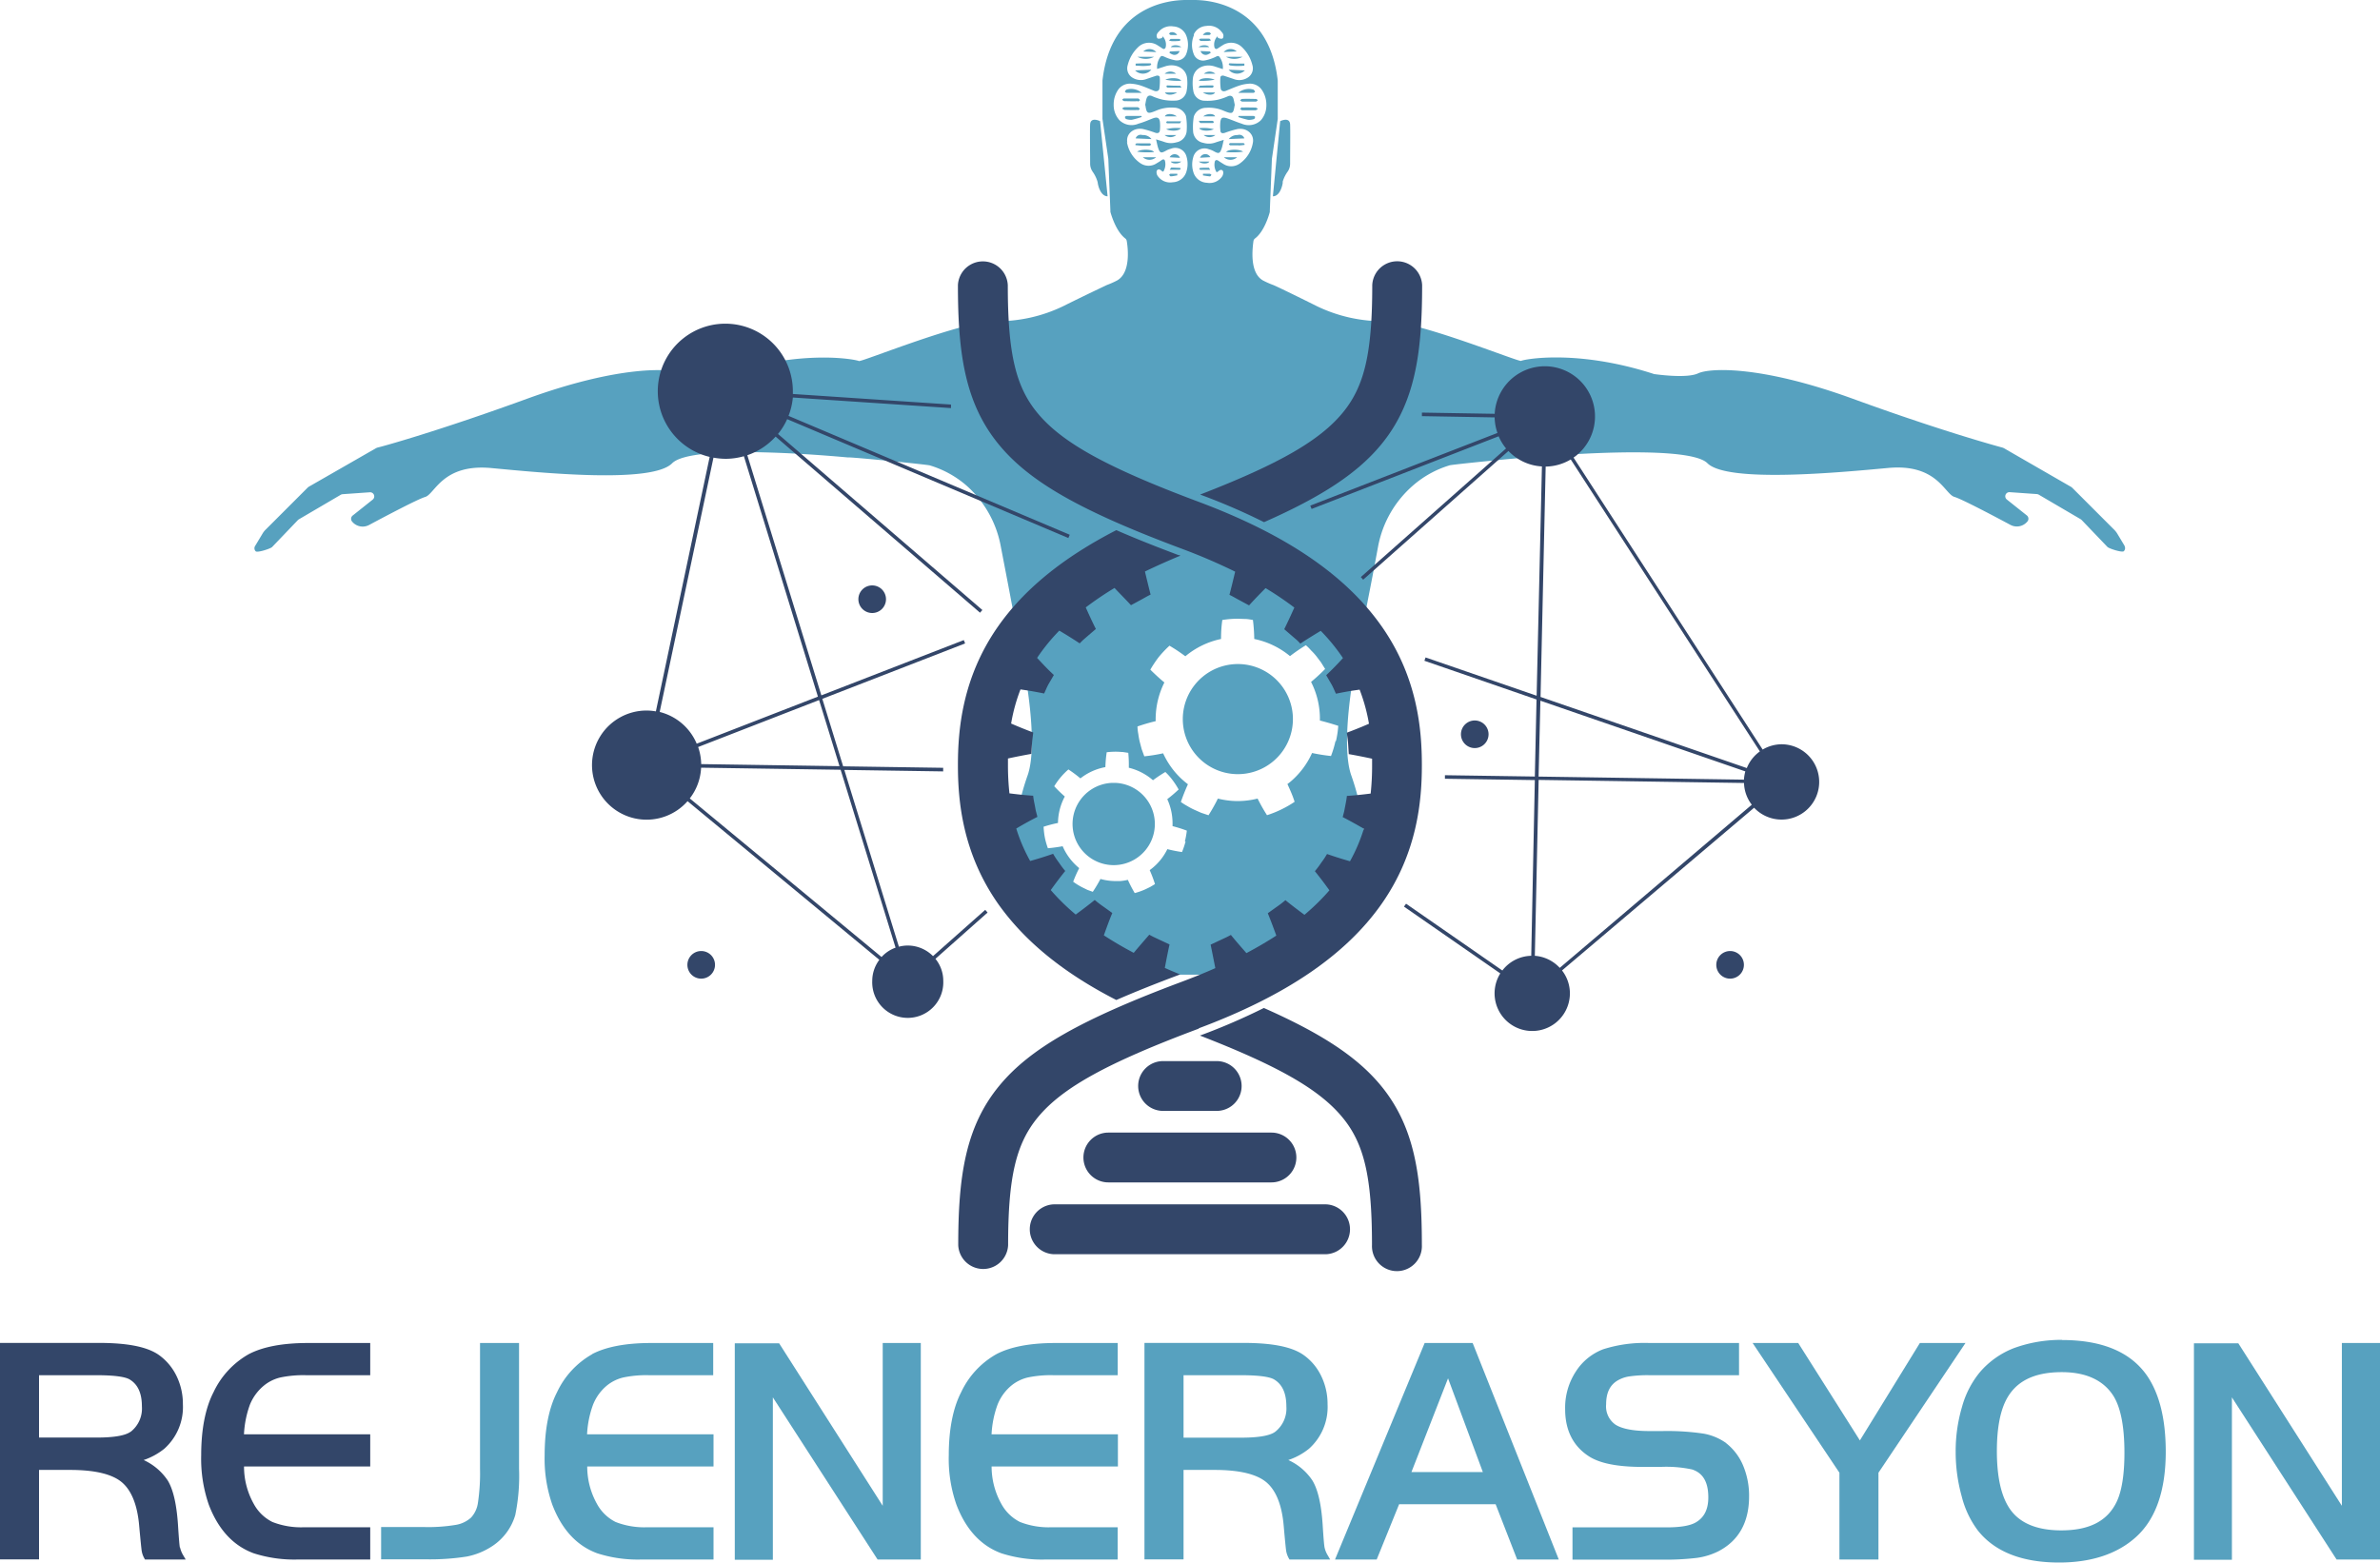 <svg id="Layer_1" data-name="Layer 1" xmlns="http://www.w3.org/2000/svg" xmlns:xlink="http://www.w3.org/1999/xlink" viewBox="0 0 450 295.49">
  <defs>
    <style>
      .cls-1 {
        fill: none;
      }

      .cls-2 {
        clip-path: url(#clip-path);
      }

      .cls-3 {
        fill: #57a1bf;
      }

      .cls-4 {
        fill: #334669;
      }
    </style>
    <clipPath id="clip-path" transform="translate(-25 -27.26)">
      <rect class="cls-1" width="500" height="350"/>
    </clipPath>
  </defs>
  <g id="layer_1-2" data-name="layer 1">
    <g class="cls-2">
      <g>
        <path class="cls-3" d="M231.54,59.66a6.39,6.39,0,0,1,1,2.05c.1.89.64,2.66,1.88,2.67L233,50.17s-1.78-.89-1.88.59c-.07,1.17,0,5.65,0,7.49a2.63,2.63,0,0,0,.43,1.41" transform="translate(-25 -27.26)"/>
        <path class="cls-3" d="M267.5,61.71a6.39,6.39,0,0,1,1-2.05,2.63,2.63,0,0,0,.43-1.41c0-1.84.06-6.32,0-7.49-.1-1.48-1.88-.59-1.88-.59l-1.38,14.21c1.24,0,1.78-1.78,1.88-2.67" transform="translate(-25 -27.26)"/>
        <path class="cls-3" d="M260.05,55.94c-.81-.56-2.92-.45-3.2.07a14.44,14.44,0,0,0,3.2-.07" transform="translate(-25 -27.26)"/>
        <path class="cls-3" d="M260.38,40.57l-3.07-.13a2.07,2.07,0,0,0,3.07.13" transform="translate(-25 -27.26)"/>
        <path class="cls-3" d="M259.44,46.19c.14.1.26.27.41.28.41,0,2.16,0,2.62,0,.13,0,.24-.18.36-.27-.11-.08-.22-.22-.33-.23-.89,0-1.79-.06-2.69,0-.12,0-.24.2-.37.31" transform="translate(-25 -27.26)"/>
        <path class="cls-3" d="M262,49.19c-.93,0-1.86,0-2.79,0l-.09.2a17.31,17.31,0,0,0,1.87.53,2.78,2.78,0,0,0,1.09-.14c.11,0,.21-.24.23-.37s-.2-.21-.31-.21" transform="translate(-25 -27.26)"/>
        <path class="cls-3" d="M258.91,57h-2.5a1.88,1.88,0,0,0,2.5,0" transform="translate(-25 -27.26)"/>
        <path class="cls-3" d="M259.89,47.53c-.14,0-.28.2-.43.32.14.09.27.26.42.27.41,0,2.08,0,2.49,0,.17,0,.32-.18.48-.28-.15-.08-.3-.23-.46-.24-.83,0-1.66-.05-2.5,0" transform="translate(-25 -27.26)"/>
        <path class="cls-3" d="M257.33,39.45a.46.46,0,0,0,.28.19,9.24,9.24,0,0,0,1.17.1c.5,0,1,0,1.5-.07v-.38c-.94,0-1.87,0-2.81-.06-.05,0-.16.18-.14.22" transform="translate(-25 -27.26)"/>
        <path class="cls-3" d="M262,44.81c.11,0,.32-.18.3-.21a.84.84,0,0,0-.31-.4,3.09,3.09,0,0,0-2.87.62c1,0,1.94,0,2.88,0" transform="translate(-25 -27.26)"/>
        <path class="cls-3" d="M251.62,36.18h2c-.19-.45-1.47-.51-2,0" transform="translate(-25 -27.26)"/>
        <path class="cls-3" d="M252,35a13.86,13.86,0,0,0,1.44,0,2.59,2.59,0,0,0,.54-.11c-.1-.11-.2-.22-.31-.32H252c-.1,0-.2.11-.29.17.08.07.15.21.24.21" transform="translate(-25 -27.26)"/>
        <path class="cls-3" d="M248.09,59c-.54,0-1.08-.06-1.62-.05-.08,0-.16.21-.29.41.69,0,1.26,0,1.82,0a.31.31,0,0,0,.23-.14c0-.06-.08-.21-.14-.21" transform="translate(-25 -27.26)"/>
        <path class="cls-3" d="M256.37,37.1l2.47-.11a1.75,1.75,0,0,0-2.47.11" transform="translate(-25 -27.26)"/>
        <path class="cls-3" d="M253.64,33.88c.12,0,.22-.15.33-.23-.09-.09-.17-.24-.28-.26a1.09,1.09,0,0,0-1.26.5c.4,0,.81,0,1.21,0" transform="translate(-25 -27.26)"/>
        <path class="cls-3" d="M252,36.91a1,1,0,0,0,1.24.69,2.59,2.59,0,0,0,.68-.35L253.8,37,252,36.91" transform="translate(-25 -27.26)"/>
        <path class="cls-3" d="M253.66,57.81h-2c.55.52,1.83.46,2,0" transform="translate(-25 -27.26)"/>
        <path class="cls-3" d="M252.49,49.27h2.26c-.18-.58-1.5-.62-2.26,0" transform="translate(-25 -27.26)"/>
        <path class="cls-3" d="M252.63,41.2h2.16a1.65,1.65,0,0,0-2.16,0" transform="translate(-25 -27.26)"/>
        <path class="cls-3" d="M251.94,50.53c.8,0,1.6,0,2.41,0,.05,0,.17-.17.15-.21a.37.37,0,0,0-.26-.21h-2.58c.15.22.21.38.28.38" transform="translate(-25 -27.26)"/>
        <path class="cls-3" d="M254.51,51.69a7.69,7.69,0,0,0-2.77-.19c.27.53,1.83.63,2.77.19" transform="translate(-25 -27.26)"/>
        <path class="cls-3" d="M254.75,44.74h-2.33c.89.59,2.07.56,2.33,0" transform="translate(-25 -27.26)"/>
        <path class="cls-3" d="M254.67,42.33c-1-.45-2.66-.37-3,.2a12.25,12.25,0,0,0,3-.2" transform="translate(-25 -27.26)"/>
        <path class="cls-3" d="M254.24,43.83c.09,0,.2-.13.23-.22s-.11-.2-.17-.2c-.81,0-1.61,0-2.41.06-.06,0-.11.14-.28.37,1,0,1.81,0,2.63,0" transform="translate(-25 -27.26)"/>
        <path class="cls-3" d="M251.9,57.09l1.95-.11a1.07,1.07,0,0,0-1.95.11" transform="translate(-25 -27.26)"/>
        <path class="cls-3" d="M253.73,60.12c-.43,0-.86,0-1.28,0,0,.11,0,.21,0,.31.44.07.88.15,1.32.19.08,0,.22-.17.26-.27s-.16-.21-.25-.22" transform="translate(-25 -27.26)"/>
        <path class="cls-3" d="M253.82,59.38c-.13-.2-.21-.41-.29-.41-.54,0-1.08,0-1.62.05-.06,0-.16.15-.14.21a.31.31,0,0,0,.23.14c.57,0,1.13,0,1.82,0" transform="translate(-25 -27.26)"/>
        <path class="cls-3" d="M259,52.8a2,2,0,0,0-1.67.76l2.95-.13A1,1,0,0,0,259,52.8" transform="translate(-25 -27.26)"/>
        <path class="cls-3" d="M259.2,54.77c.37,0,.74-.08,1.11-.11v-.21c-.07-.05-.14-.13-.2-.13-.85,0-1.7,0-2.54,0-.08,0-.15.16-.23.24.1.06.19.18.29.18.52,0,1.05,0,1.57,0" transform="translate(-25 -27.26)"/>
        <path class="cls-3" d="M248.36,57.81h-2c.2.46,1.48.52,2,0" transform="translate(-25 -27.26)"/>
        <path class="cls-3" d="M254.8,52.8h-2.21a1.75,1.75,0,0,0,2.21,0" transform="translate(-25 -27.26)"/>
        <path class="cls-3" d="M259.93,38H256.8a3.3,3.3,0,0,0,3.13,0" transform="translate(-25 -27.26)"/>
        <path class="cls-3" d="M240.15,46.47c.15,0,.27-.18.41-.28-.13-.11-.25-.31-.37-.31-.9,0-1.8,0-2.69,0-.12,0-.22.15-.33.23.12.09.23.26.36.27.46,0,2.21.08,2.62,0" transform="translate(-25 -27.26)"/>
        <path class="cls-3" d="M240.12,48.12c.15,0,.28-.18.42-.27-.15-.11-.29-.32-.43-.32-.84,0-1.67,0-2.5,0-.16,0-.31.16-.46.25.16.09.31.25.48.27.41,0,2.08.08,2.49,0" transform="translate(-25 -27.26)"/>
        <path class="cls-3" d="M238,49.19c-.11,0-.32.15-.31.21s.12.34.23.37a2.78,2.78,0,0,0,1.09.14,17.31,17.31,0,0,0,1.87-.53l-.09-.2c-.93,0-1.86,0-2.79,0" transform="translate(-25 -27.26)"/>
        <path class="cls-3" d="M241.16,37l2.47.11a1.75,1.75,0,0,0-2.47-.11" transform="translate(-25 -27.26)"/>
        <path class="cls-3" d="M246.15,57l1.95.11a1.07,1.07,0,0,0-1.95-.11" transform="translate(-25 -27.26)"/>
        <path class="cls-3" d="M238,44.2a.84.84,0,0,0-.31.4s.19.21.3.21c.94,0,1.87,0,2.88,0A3.09,3.09,0,0,0,238,44.2" transform="translate(-25 -27.26)"/>
        <path class="cls-3" d="M243.2,38h-3.13a3.3,3.3,0,0,0,3.13,0" transform="translate(-25 -27.26)"/>
        <path class="cls-3" d="M242.39,39.64a.54.54,0,0,0,.28-.19s-.09-.22-.14-.22c-.94,0-1.87,0-2.81.06v.38c.5,0,1,.08,1.5.07a9.24,9.24,0,0,0,1.17-.1" transform="translate(-25 -27.26)"/>
        <path class="cls-3" d="M259,152.83a10.41,10.41,0,1,0,8,3.69,10.4,10.4,0,0,0-8-3.69" transform="translate(-25 -27.26)"/>
        <path class="cls-3" d="M277.5,167.43a19.47,19.47,0,0,1-.84,2.79,35.12,35.12,0,0,1-3.58-.57,15.35,15.35,0,0,1-4.09,5.43c-.19.16-.38.3-.57.44.5,1.09,1,2.2,1.36,3.36a20.55,20.55,0,0,1-5.22,2.53c-.65-1-1.25-2.08-1.78-3.14a15.74,15.74,0,0,1-3.76.47q-.66,0-1.32-.06a16.22,16.22,0,0,1-2.43-.41,31.36,31.36,0,0,1-1.77,3.15l-1.38-.46-1.33-.59a12,12,0,0,1-1.28-.68,11.26,11.26,0,0,1-1.24-.78c.4-1.15.84-2.26,1.34-3.35a15.26,15.26,0,0,1-2.45-2.31,15.54,15.54,0,0,1-2.24-3.54,33,33,0,0,1-3.56.57l-.5-1.37-.37-1.4a14.32,14.32,0,0,1-.26-1.43,8.81,8.81,0,0,1-.16-1.45,35.7,35.7,0,0,1,3.44-1,15.05,15.05,0,0,1,.05-1.64,15.54,15.54,0,0,1,1.6-5.68l-.13-.1c-.87-.73-1.71-1.5-2.53-2.32a21.71,21.71,0,0,1,1.62-2.42,20.94,20.94,0,0,1,2-2.11,31.71,31.71,0,0,1,3,2,15.45,15.45,0,0,1,6.75-3.27v-.17q0-1.69.24-3.42a18.81,18.81,0,0,1,2.9-.24l1.45.05c.48,0,1,.12,1.44.18a33.32,33.32,0,0,1,.25,3.6,15.44,15.44,0,0,1,6.76,3.24c.95-.73,1.93-1.41,3-2.06a9.82,9.82,0,0,1,1,1,11.12,11.12,0,0,1,1,1.1l.87,1.15.77,1.24a34.3,34.3,0,0,1-2.66,2.45,15.29,15.29,0,0,1,1.67,7.3c1.16.29,2.31.63,3.47,1a17.45,17.45,0,0,1-.43,2.87m-28.44,19a15.37,15.37,0,0,1-.67,2,25.6,25.6,0,0,1-2.77-.55,10.71,10.71,0,0,1-2.06,2.88,11,11,0,0,1-1.28,1.09,24.69,24.69,0,0,1,1,2.64l-.9.54-.93.45a12.88,12.88,0,0,1-2,.71,25.82,25.82,0,0,1-1.3-2.5,10.36,10.36,0,0,1-1.48.23l-.84,0a10.79,10.79,0,0,1-2.86-.4,26,26,0,0,1-1.45,2.43l-1-.36-.94-.46a12.37,12.37,0,0,1-1.77-1.09,24.74,24.74,0,0,1,1.14-2.57,11,11,0,0,1-3.13-4.14c-.92.17-1.85.3-2.79.38a14,14,0,0,1-.57-2,14.59,14.59,0,0,1-.24-2.07,25.27,25.27,0,0,1,2.72-.71,10.8,10.8,0,0,1,1.29-5,26.62,26.62,0,0,1-2-1.94,13.37,13.37,0,0,1,2.68-3.18,24.27,24.27,0,0,1,2.27,1.69,10.76,10.76,0,0,1,4.72-2.13,24.63,24.63,0,0,1,.25-2.81,14.42,14.42,0,0,1,2.08-.1l1,.06,1,.15a24.09,24.09,0,0,1,.1,2.82A10.83,10.83,0,0,1,243,174.8a27.18,27.18,0,0,1,2.34-1.56,12,12,0,0,1,1.38,1.56,15.35,15.35,0,0,1,1.13,1.75,26.34,26.34,0,0,1-2.15,1.83,10.89,10.89,0,0,1,1,4.63c0,.15,0,.31,0,.47a27.16,27.16,0,0,1,2.7.85,15.87,15.87,0,0,1-.37,2.06M238.15,54.22c-.32-1.63,1.19-2.91,3-2.55a19.44,19.44,0,0,1,2.25.68c.56.2.87,0,.91-.47a7.78,7.78,0,0,0,0-1.6c-.11-.76-.51-.94-1.29-.65s-1.8.76-2.73,1a3.28,3.28,0,0,1-3.63-.64,4.25,4.25,0,0,1-1.09-2.87h0v-.09h0a4.91,4.91,0,0,1,.79-2.72A2.71,2.71,0,0,1,239,43.1a7.27,7.27,0,0,1,1.67.33c.86.29,1.69.66,2.54,1,.5.2.94,0,1-.41a10.93,10.93,0,0,0,.08-2.06c0-.38-.35-.48-.73-.36l-1.73.58a3,3,0,0,1-2.92-.38,2.07,2.07,0,0,1-.68-2.25,6.94,6.94,0,0,1,1.89-3.3,2.94,2.94,0,0,1,3.75-.42c.31.19.61.39.91.59s.48.1.61-.18a2.29,2.29,0,0,0-.54-2.1c-.06.11-.1.28-.19.31a1.24,1.24,0,0,1-.76.1c-.16-.09-.22-.43-.2-.65a1.14,1.14,0,0,1,.33-.58,3,3,0,0,1,2.85-1.06,2.76,2.76,0,0,1,2.36,1.6,4.71,4.71,0,0,1,.08,3.52,1.87,1.87,0,0,1-2.11,1.28,8.07,8.07,0,0,1-2-.65c-.3-.12-.57-.29-.8,0a3.35,3.35,0,0,0-.62,2.29l1.5-.49c1.92-.63,3.84.28,4.14,2.07a8.12,8.12,0,0,1-.07,2.6,2.17,2.17,0,0,1-2.15,1.8,9.27,9.27,0,0,1-2.41-.18,10.68,10.68,0,0,1-2-.68c-.54-.22-.85,0-1,.43s-.18.81-.27,1.23a1.67,1.67,0,0,1,.06.24c.22,1.41.42,1.51,1.83.94l.36-.15a7.06,7.06,0,0,1,3.22-.49,2.41,2.41,0,0,1,2.24,1.59,11.77,11.77,0,0,1,.13,2.84,2.34,2.34,0,0,1-1.93,2.12,3.65,3.65,0,0,1-2.33-.08c-.43-.15-.88-.28-1.53-.48.17.7.25,1.22.43,1.72.3.87.55.93,1.39.46a4,4,0,0,1,1-.41,2.19,2.19,0,0,1,2.94,1.49,4.86,4.86,0,0,1-.09,3.06,2.78,2.78,0,0,1-2.5,1.79,2.86,2.86,0,0,1-2.91-1.27c-.17-.27-.24-.81-.06-1,.35-.37.73,0,1,.24,0,0,.08,0,.19,0a2.71,2.71,0,0,0,.32-1.93c-.07-.35-.3-.48-.66-.22s-.6.4-.92.59a2.75,2.75,0,0,1-3.08,0,6,6,0,0,1-2.55-4m12.63-20.36a2.76,2.76,0,0,1,2.37-1.6A3,3,0,0,1,256,33.32a1.2,1.2,0,0,1,.32.58c0,.22,0,.56-.2.65s-.51,0-.76-.1c-.09,0-.13-.2-.19-.31a2.29,2.29,0,0,0-.54,2.1c.13.28.31.37.61.18s.6-.4.91-.59a2.94,2.94,0,0,1,3.75.42,6.94,6.94,0,0,1,1.89,3.3,2.07,2.07,0,0,1-.68,2.25,2.94,2.94,0,0,1-2.91.38l-1.74-.58c-.38-.12-.71,0-.72.36a10.15,10.15,0,0,0,.07,2.06c.08.46.52.61,1,.41.85-.34,1.68-.71,2.55-1A7.08,7.08,0,0,1,261,43.1a2.71,2.71,0,0,1,2.65,1.26,4.91,4.91,0,0,1,.79,2.72h0v.09h0A4.29,4.29,0,0,1,263.4,50a3.3,3.3,0,0,1-3.64.64c-.93-.29-1.82-.7-2.73-1s-1.18-.11-1.29.65a7.78,7.78,0,0,0,0,1.6c0,.52.34.67.9.47a19.44,19.44,0,0,1,2.25-.68c1.79-.36,3.3.92,3,2.55a6,6,0,0,1-2.55,4,2.75,2.75,0,0,1-3.08,0c-.32-.19-.62-.39-.92-.59s-.59-.13-.66.22a2.71,2.71,0,0,0,.32,1.93c.11,0,.17,0,.19,0,.31-.28.69-.61,1-.24.17.18.1.72-.07,1a2.86,2.86,0,0,1-2.91,1.27,2.78,2.78,0,0,1-2.5-1.79,4.86,4.86,0,0,1-.09-3.06,2.19,2.19,0,0,1,2.94-1.49,4,4,0,0,1,1,.41c.84.47,1.09.41,1.39-.46.18-.5.26-1,.43-1.72-.65.2-1.1.33-1.53.48a3.65,3.65,0,0,1-2.33.08,2.34,2.34,0,0,1-1.93-2.12,11.77,11.77,0,0,1,.13-2.84A2.41,2.41,0,0,1,253,47.65a7.06,7.06,0,0,1,3.22.49l.36.15c1.41.57,1.61.47,1.83-.94a1.67,1.67,0,0,1,.06-.24c-.09-.42-.15-.84-.27-1.23s-.45-.65-1-.43a10.68,10.68,0,0,1-2,.68,9.27,9.27,0,0,1-2.41.18,2.17,2.17,0,0,1-2.15-1.8,8.12,8.12,0,0,1-.07-2.6c.3-1.79,2.22-2.7,4.14-2.07l1.5.49a3.35,3.35,0,0,0-.62-2.29c-.23-.32-.49-.15-.8,0a8.07,8.07,0,0,1-2,.65,1.87,1.87,0,0,1-2.11-1.28,4.71,4.71,0,0,1,.08-3.52m176,96.67-1.43-2.38a4,4,0,0,0-.56-.72l-8-8-.16-.12L403.87,112l-.18-.08c-1.12-.3-11.66-3.17-28.35-9.25-17.66-6.42-27.18-5.8-29.27-4.81s-7.7.22-8.2.15l-.07,0c-14.72-4.8-24.79-2.77-25.19-2.51S294.28,88.42,287.45,88c-.22,0-.44,0-.66,0A28.55,28.55,0,0,1,274,85.16c-4-2-8-3.93-8.25-4h0a16.69,16.69,0,0,1-1.92-.85c-2.64-1.45-2-6.21-1.83-7.48a.76.76,0,0,1,.31-.49c1.72-1.3,2.63-4.4,2.78-5l0-.18.39-9.74v-.08l1.11-7.6V42.5c-1.6-14.23-12.72-15.24-15.79-15.24h-1.56c-3.07,0-14.19,1-15.79,15.24v7.23l1.11,7.6a.19.19,0,0,0,0,.08l.39,9.74a1.1,1.1,0,0,0,0,.18c.15.56,1.06,3.66,2.78,5a.76.76,0,0,1,.31.49c.22,1.27.81,6-1.83,7.48a16.69,16.69,0,0,1-1.92.85h0c-.23.11-4.24,2-8.25,4A28.55,28.55,0,0,1,213.21,88c-.22,0-.44,0-.66,0-6.83.44-24.76,7.78-25.16,7.53S176.92,93.22,162.2,98l-.07,0c-.5.07-6.2.8-8.2-.15s-11.6-1.61-29.27,4.81c-16.69,6.08-27.23,9-28.34,9.25l-.19.08-12.73,7.3-.17.12-8,8a3.61,3.61,0,0,0-.57.72l-1.43,2.38a.8.8,0,0,0,.12,1c.31.31,2.78-.49,3.09-.8l4.9-5.12.14-.11,8-4.69a1.11,1.11,0,0,1,.3-.08l5.13-.36a.78.78,0,0,1,.54,1.4l-3.77,3a.8.8,0,0,0-.12,1.12l0,0a2.58,2.58,0,0,0,3.23.66c3.14-1.68,9.23-4.9,10.59-5.29,1.85-.53,3.26-6.34,12.53-5.47s30.31,3,34.17-.9,31.87-1.23,33.22-1.11h.1c.82-.07,15.37,1.39,15.45,1.52a18.81,18.81,0,0,1,6.82,3.74,20.23,20.23,0,0,1,6.55,11.54c.64,3.35,1.48,7.64,2,10.47,1.26,6.49,2.42,12.63,2.42,12.63s2.76,14,.69,20.13a46.55,46.55,0,0,0-2.59,12.45,24.26,24.26,0,0,1-.89,5.22l-.06.2c-3.1,10.76,16.78,19.91,28,19.91h15.89c11.19,0,27.42-9.15,24.32-19.91l-.06-.2a24.26,24.26,0,0,1-.89-5.22,46.55,46.55,0,0,0-2.59-12.45c-2.07-6.12.69-20.13.69-20.13s1.16-6.14,2.42-12.63c.56-2.83,1.39-7.12,2-10.47A20.23,20.23,0,0,1,292.24,119a18.81,18.81,0,0,1,6.82-3.74c.08-.13,14.63-1.59,15.45-1.52h.1c1.35-.12,29.46-2.65,33.22,1.11s24.9,1.76,34.17.9,10.68,4.94,12.53,5.47c1.36.39,7.45,3.61,10.59,5.29a2.58,2.58,0,0,0,3.23-.66l0,0a.8.8,0,0,0-.12-1.12l-3.77-3a.78.78,0,0,1,.54-1.4l5.13.36a1.11,1.11,0,0,1,.3.08l8,4.69.14.11,4.9,5.12c.31.31,2.78,1.11,3.09.8a.8.8,0,0,0,.12-1" transform="translate(-25 -27.26)"/>
        <path class="cls-3" d="M235.87,175.3c-.19,0-.39,0-.59,0a7.78,7.78,0,1,0,.59,0" transform="translate(-25 -27.26)"/>
        <path class="cls-3" d="M242.37,54.79c.1,0,.19-.12.29-.18-.08-.08-.15-.23-.23-.24-.84,0-1.69,0-2.54,0-.06,0-.13.08-.2.13v.21c.37,0,.74.09,1.11.11s1,0,1.57,0" transform="translate(-25 -27.26)"/>
        <path class="cls-3" d="M243.59,57h-2.5a1.88,1.88,0,0,0,2.5,0" transform="translate(-25 -27.26)"/>
        <path class="cls-3" d="M240,55.94a14.44,14.44,0,0,0,3.2.07c-.28-.52-2.39-.63-3.2-.07" transform="translate(-25 -27.26)"/>
        <path class="cls-3" d="M241,52.8a1,1,0,0,0-1.28.63l3,.13A2,2,0,0,0,241,52.8" transform="translate(-25 -27.26)"/>
        <path class="cls-3" d="M242.69,40.44l-3.07.13a2.07,2.07,0,0,0,3.07-.13" transform="translate(-25 -27.26)"/>
        <path class="cls-3" d="M247.57,33.89a1.09,1.09,0,0,0-1.26-.5c-.11,0-.19.17-.28.26.11.08.21.22.33.23.4,0,.81,0,1.21,0" transform="translate(-25 -27.26)"/>
        <path class="cls-3" d="M245.25,49.27h2.26c-.76-.62-2.08-.58-2.26,0" transform="translate(-25 -27.26)"/>
        <path class="cls-3" d="M247.41,52.8H245.2a1.75,1.75,0,0,0,2.21,0" transform="translate(-25 -27.26)"/>
        <path class="cls-3" d="M247.58,44.74h-2.33c.26.56,1.44.59,2.33,0" transform="translate(-25 -27.26)"/>
        <path class="cls-3" d="M245.49,51.69c.94.44,2.5.34,2.77-.19a7.69,7.69,0,0,0-2.77.19" transform="translate(-25 -27.26)"/>
        <path class="cls-3" d="M246.28,60.61c.44,0,.88-.12,1.32-.19,0-.1,0-.2,0-.31-.42,0-.85,0-1.28,0-.09,0-.26.17-.25.22s.18.27.26.27" transform="translate(-25 -27.26)"/>
        <path class="cls-3" d="M245.76,50.16a.39.39,0,0,0-.26.21s.1.21.16.21c.8,0,1.6,0,2.4,0,.07,0,.13-.16.28-.38h-2.58" transform="translate(-25 -27.26)"/>
        <path class="cls-3" d="M246.37,36.18h2c-.54-.51-1.82-.45-2,0" transform="translate(-25 -27.26)"/>
        <path class="cls-3" d="M248.11,43.47c-.8,0-1.6,0-2.41-.06-.06,0-.19.15-.17.2s.14.22.23.22c.82,0,1.64,0,2.63,0-.17-.23-.22-.36-.28-.37" transform="translate(-25 -27.26)"/>
        <path class="cls-3" d="M246.05,34.93a2.08,2.08,0,0,0,.55.12A13.76,13.76,0,0,0,248,35c.09,0,.16-.14.24-.21-.09-.06-.19-.16-.29-.17h-1.62l-.31.31" transform="translate(-25 -27.26)"/>
        <path class="cls-3" d="M246.11,37.25a2.59,2.59,0,0,0,.68.35,1,1,0,0,0,1.24-.69L246.2,37l-.09.25" transform="translate(-25 -27.26)"/>
        <path class="cls-3" d="M245.33,42.33a12.25,12.25,0,0,0,3,.2c-.34-.57-2-.65-3-.2" transform="translate(-25 -27.26)"/>
        <path class="cls-3" d="M245.21,41.2h2.16a1.65,1.65,0,0,0-2.16,0" transform="translate(-25 -27.26)"/>
        <path class="cls-4" d="M251.63,221.72c16.52-6.17,27.85-13.89,34.63-23.58s7.58-19.61,7.58-26.2-.78-16.5-7.58-26.21-18.11-17.4-34.63-23.58c-17.25-6.45-25.79-11.15-30.44-16.76-4.16-5-5.64-11.35-5.64-24.2a4.72,4.72,0,0,0-9.43,0c0,12.85,1.31,22.38,7.82,30.23,5.8,7,15.45,12.47,34.39,19.56a109.74,109.74,0,0,1,10.21,4.38c-.35,1.47-.7,2.93-1.08,4.38.65.31,1.24.68,1.86,1l1.85,1c1-1.12,2.07-2.2,3.12-3.27a61.91,61.91,0,0,1,5.44,3.68c-.62,1.38-1.25,2.75-1.91,4.09l1.55,1.34.78.67c.26.22.48.48.72.71,1.25-.83,2.55-1.63,3.85-2.41a35.58,35.58,0,0,1,4.2,5.15c-1,1.11-2.07,2.2-3.17,3.24l1,1.72c.33.57.56,1.19.85,1.78,1-.21,2-.4,3.07-.57l1.4-.2a33.36,33.36,0,0,1,1.77,6.45c-1.38.6-2.76,1.16-4.19,1.69.08.67.18,1.33.24,2l.13,2.05q2.2.39,4.41.87c0,.39,0,.78,0,1.17a49.8,49.8,0,0,1-.27,5.42c-1.5.19-3,.35-4.5.45-.06.68-.21,1.33-.33,2-.07.33-.12.66-.2,1l-.26,1c1.33.68,2.66,1.43,4,2.2a31.21,31.21,0,0,1-2.62,6.15c-1.47-.42-2.92-.87-4.34-1.37a15.26,15.26,0,0,1-1.1,1.65,16.68,16.68,0,0,1-1.2,1.6c.95,1.17,1.86,2.38,2.75,3.62a42.43,42.43,0,0,1-4.72,4.63c-1.22-.9-2.43-1.82-3.6-2.77a18.28,18.28,0,0,1-1.64,1.26l-1.69,1.21c.58,1.42,1.1,2.82,1.61,4.23q-2.58,1.68-5.65,3.31c-1-1.14-2-2.28-2.94-3.44-.61.35-1.27.64-1.91.94l-1.92.9c.31,1.48.6,3,.89,4.44-2,.89-4.13,1.75-6.4,2.6-18.94,7.09-28.59,12.57-34.39,19.57-6.51,7.84-7.82,17.37-7.82,30.22a4.72,4.72,0,0,0,9.43,0c0-12.85,1.48-19.18,5.64-24.2,4.65-5.61,13.19-10.31,30.44-16.76" transform="translate(-25 -27.26)"/>
        <path class="cls-4" d="M264,217.85A120,120,0,0,1,252.1,223l-.23.08c14.9,5.78,22.58,10.2,26.9,15.41,4.17,5,5.64,11.35,5.64,24.2a4.72,4.72,0,1,0,9.43,0c0-12.85-1.31-22.38-7.81-30.22-4.39-5.29-11-9.71-22.08-14.61" transform="translate(-25 -27.26)"/>
        <path class="cls-4" d="M264,126c11.11-4.9,17.69-9.32,22.08-14.6,6.5-7.84,7.81-17.38,7.81-30.23a4.72,4.72,0,0,0-9.43,0c0,12.85-1.47,19.19-5.64,24.2-4.32,5.21-12,9.64-26.9,15.41l.23.09A118.72,118.72,0,0,1,264,126" transform="translate(-25 -27.26)"/>
        <path class="cls-4" d="M247.86,132.24c-4.41-1.65-8.31-3.21-11.79-4.73-10,5.14-17.42,11.15-22.37,18.22-6.79,9.71-7.58,19.61-7.58,26.21s.79,16.49,7.58,26.2c5,7.07,12.33,13.08,22.37,18.22,3.48-1.52,7.38-3.08,11.79-4.73l.28-.11c-1-.4-2-.82-2.9-1.23.28-1.49.57-3,.89-4.44l-1.93-.9c-.64-.3-1.29-.59-1.9-.94-1,1.16-2,2.3-2.94,3.43-2.05-1.08-3.93-2.19-5.65-3.31.51-1.41,1-2.81,1.6-4.22l-1.68-1.21a18.28,18.28,0,0,1-1.64-1.26c-1.17.95-2.38,1.86-3.6,2.76a41.57,41.57,0,0,1-4.72-4.63c.89-1.23,1.8-2.45,2.74-3.61a18.53,18.53,0,0,1-1.2-1.6,15.18,15.18,0,0,1-1.09-1.65c-1.42.5-2.87.95-4.34,1.36a31.53,31.53,0,0,1-2.63-6.14c1.31-.77,2.64-1.52,4-2.2l-.26-1c-.09-.32-.13-.65-.2-1-.12-.65-.28-1.3-.34-2-1.49-.1-3-.26-4.49-.45a49.83,49.83,0,0,1-.28-5.42c0-.39,0-.78,0-1.17,1.47-.32,2.95-.61,4.42-.87l.13-2.05c.06-.68.16-1.34.23-2-1.42-.53-2.8-1.09-4.18-1.69a32.85,32.85,0,0,1,1.77-6.45l1.39.2c1,.17,2.06.36,3.08.57.28-.59.52-1.21.84-1.78l1-1.72c-1.1-1-2.14-2.13-3.17-3.23a35.76,35.76,0,0,1,4.2-5.16c1.31.78,2.6,1.58,3.85,2.41.25-.23.47-.49.73-.71l.77-.67,1.56-1.34c-.67-1.34-1.3-2.7-1.91-4.08a61.91,61.91,0,0,1,5.44-3.68c1,1.07,2.08,2.14,3.11,3.26l1.85-1c.62-.33,1.21-.7,1.86-1-.37-1.45-.72-2.91-1.07-4.37,2.07-1,4.3-2,6.71-3l-.28-.11" transform="translate(-25 -27.26)"/>
        <path class="cls-4" d="M275.75,255H224.21a4.72,4.72,0,0,0,0,9.43h51.54a4.72,4.72,0,0,0,0-9.43" transform="translate(-25 -27.26)"/>
        <path class="cls-4" d="M229.85,246.14a4.71,4.71,0,0,0,4.71,4.71H265.4a4.71,4.71,0,1,0,0-9.42H234.56a4.71,4.71,0,0,0-4.71,4.71" transform="translate(-25 -27.26)"/>
        <path class="cls-4" d="M255.05,227.91H244.91a4.71,4.71,0,0,0,0,9.42h10.14a4.71,4.71,0,1,0,0-9.42" transform="translate(-25 -27.26)"/>
        <path class="cls-4" d="M319.91,210.28A7.13,7.13,0,0,0,315.2,208l.72-33.26,38.83.58a7.08,7.08,0,0,0,1.47,4.11Zm-3.66-50.52L355,173.13a7.27,7.27,0,0,0-.26,1.56l-38.83-.58Zm1-44.27a9.52,9.52,0,0,0,4.74-1.35l35.76,55.21a7.11,7.11,0,0,0-2.47,3.15l-39-13.45ZM361.86,168a7.1,7.1,0,0,0-3.58,1l-35.76-55.21a9.49,9.49,0,1,0-14.91-8.28l-13.76-.23v.67l13.75.24a9.51,9.51,0,0,0,.53,2.94l-35.39,13.74.25.63,35.37-13.74a9.44,9.44,0,0,0,1.4,2.3L282.3,136.38l.44.5,27.47-24.34a9.45,9.45,0,0,0,6.33,2.92l-1,43.36-21-7.24-.22.63,21.2,7.32-.32,14.57-17-.25v.67l17,.25L314.52,208a7.05,7.05,0,0,0-5.46,2.78l-18.21-12.63-.39.55,18.21,12.63a7.12,7.12,0,1,0,13.16,3.78,7.05,7.05,0,0,0-1.49-4.34L356.66,180a7.12,7.12,0,1,0,5.2-12" transform="translate(-25 -27.26)"/>
        <path class="cls-4" d="M155.42,178.24a10.21,10.21,0,0,0,2.14-5.81l26.38.39,10.39,33.64a6.59,6.59,0,0,0-2.65,1.77Zm4.48-64.44a13.5,13.5,0,0,0,2.31.22,12.65,12.65,0,0,0,3.44-.49l14,45.46-22.92,8.9a10.31,10.31,0,0,0-7-6Zm23.83,58.34-26.15-.39a10.49,10.49,0,0,0-.58-3.23l22.87-8.88Zm28,27.68-.45-.51-9.87,8.75a6.72,6.72,0,0,0-4.8-2,6.44,6.44,0,0,0-1.65.22l-10.32-33.43,18.69.28v-.68l-18.91-.28-3.94-12.76,27-10.48-.25-.63L180.3,158.75l-14-45.41a12.78,12.78,0,0,0,5.35-3.52l38.65,33.3.44-.51-38.64-33.29a12.22,12.22,0,0,0,1.73-2.8L227,129l.26-.62L174.09,105.9a12.93,12.93,0,0,0,.82-3.47l29.9,2,0-.67-29.9-2c0-.17,0-.34,0-.51a12.77,12.77,0,1,0-15.73,12.41l-10.17,48.12a10.57,10.57,0,0,0-1.8-.16A10.32,10.32,0,1,0,155,178.76l36.26,30a6.65,6.65,0,0,0-1.34,4,6.72,6.72,0,1,0,13.43,0,6.6,6.6,0,0,0-1.48-4.19Z" transform="translate(-25 -27.26)"/>
        <path class="cls-4" d="M157.59,207.1a2.61,2.61,0,1,0,2.6,2.61,2.6,2.6,0,0,0-2.6-2.61" transform="translate(-25 -27.26)"/>
        <path class="cls-4" d="M187.3,140.56a2.61,2.61,0,1,0,2.61-2.6,2.61,2.61,0,0,0-2.61,2.6" transform="translate(-25 -27.26)"/>
        <path class="cls-4" d="M306.45,166.12a2.61,2.61,0,1,0-2.61,2.6,2.61,2.61,0,0,0,2.61-2.6" transform="translate(-25 -27.26)"/>
        <path class="cls-4" d="M352.13,207.1a2.61,2.61,0,1,0,2.6,2.61,2.6,2.6,0,0,0-2.6-2.61" transform="translate(-25 -27.26)"/>
        <path class="cls-4" d="M49.69,298c-1,.73-3.15,1.1-6.4,1.1H32.38V287.31H43.29c4.07,0,5.64.44,6.24.81,1.55.94,2.3,2.61,2.3,5.1a5.57,5.57,0,0,1-2.14,4.8M59,319.87c-.08-.47-.2-1.92-.35-4.33-.27-3.86-.89-6.58-1.92-8.3a10.93,10.93,0,0,0-4.57-3.89,12.62,12.62,0,0,0,3.91-2.14,10.57,10.57,0,0,0,3.51-8.43,12,12,0,0,0-1.22-5.36,10.48,10.48,0,0,0-3.41-4c-2.2-1.5-5.89-2.22-11.29-2.22H25v40.94h7.38V305.22h5.88c4.62,0,7.89.77,9.74,2.3s3,4.34,3.33,8.42c.24,2.61.39,4.09.45,4.51a4.15,4.15,0,0,0,.49,1.45l.14.26h7.7l-.44-.75a5.1,5.1,0,0,1-.63-1.54" transform="translate(-25 -27.26)"/>
        <path class="cls-4" d="M72.05,283.32a16.14,16.14,0,0,0-6.68,7.21c-1.55,3-2.33,7.06-2.33,11.93a26.53,26.53,0,0,0,1.43,9.31c1.78,4.7,4.65,7.81,8.52,9.22a25.13,25.13,0,0,0,8.34,1.17H95v-6.1H82.5a14.84,14.84,0,0,1-6-1,8.13,8.13,0,0,1-3.52-3.42,14.38,14.38,0,0,1-1.84-7.07H95v-6.09H71.13a19,19,0,0,1,1.11-5.57A9.09,9.09,0,0,1,75,289.19a7.74,7.74,0,0,1,3-1.45,21,21,0,0,1,4.87-.43H95v-6.09H83.2c-4.72,0-8.47.7-11.15,2.1" transform="translate(-25 -27.26)"/>
        <path class="cls-3" d="M115.76,305a37.46,37.46,0,0,1-.39,6.41,5.2,5.2,0,0,1-1.3,2.82,5.67,5.67,0,0,1-2.89,1.38,31.53,31.53,0,0,1-5.89.41H97.06v6.1h8.23a45,45,0,0,0,7.91-.51,13.28,13.28,0,0,0,4.9-2,10.57,10.57,0,0,0,4.32-5.84,36.73,36.73,0,0,0,.72-8.76V281.22h-7.38Z" transform="translate(-25 -27.26)"/>
        <path class="cls-3" d="M137,283.32a16.09,16.09,0,0,0-6.68,7.21c-1.55,3-2.34,7.06-2.34,11.93a26.24,26.24,0,0,0,1.44,9.31c1.78,4.7,4.65,7.81,8.52,9.22a25,25,0,0,0,8.33,1.17h13.64v-6.1H147.39a14.87,14.87,0,0,1-6-1,8.18,8.18,0,0,1-3.52-3.42,14.48,14.48,0,0,1-1.84-7.07h23.88v-6.09H136a18.93,18.93,0,0,1,1.12-5.57,9,9,0,0,1,2.72-3.72,7.79,7.79,0,0,1,3-1.45,20.88,20.88,0,0,1,4.86-.43h12.15v-6.09H148.09c-4.71,0-8.47.7-11.14,2.1" transform="translate(-25 -27.26)"/>
        <path class="cls-3" d="M191.9,312l-19.59-30.73h-8.38v40.94h7.2V291.5l19.8,30.66h8.17V281.22h-7.2Z" transform="translate(-25 -27.26)"/>
        <path class="cls-3" d="M213.41,283.32a16.09,16.09,0,0,0-6.68,7.21c-1.55,3-2.34,7.06-2.34,11.93a26.24,26.24,0,0,0,1.44,9.31c1.78,4.7,4.65,7.81,8.52,9.22a25,25,0,0,0,8.33,1.17h13.64v-6.1H223.85a14.87,14.87,0,0,1-6-1,8.18,8.18,0,0,1-3.52-3.42,14.48,14.48,0,0,1-1.84-7.07h23.88v-6.09H212.48a18.93,18.93,0,0,1,1.12-5.57,9,9,0,0,1,2.72-3.72,7.79,7.79,0,0,1,3-1.45,20.88,20.88,0,0,1,4.86-.43h12.15v-6.09H224.55c-4.71,0-8.47.7-11.14,2.1" transform="translate(-25 -27.26)"/>
        <path class="cls-3" d="M248.78,287.31h10.9c4.07,0,5.64.44,6.24.81,1.55.94,2.3,2.61,2.3,5.1a5.59,5.59,0,0,1-2.13,4.8c-1,.73-3.16,1.1-6.41,1.1h-10.9Zm26.66,32.56c-.09-.47-.21-1.92-.36-4.33-.26-3.86-.89-6.58-1.92-8.3a10.87,10.87,0,0,0-4.57-3.89,12.51,12.51,0,0,0,3.91-2.14,10.57,10.57,0,0,0,3.51-8.43,12,12,0,0,0-1.22-5.36,10.31,10.31,0,0,0-3.41-4c-2.2-1.5-5.89-2.22-11.29-2.22h-18.7v40.94h7.39V305.22h5.87c4.62,0,7.9.77,9.75,2.3s3,4.34,3.33,8.42c.23,2.61.38,4.09.44,4.51a4.37,4.37,0,0,0,.49,1.45l.15.26h7.69l-.43-.75a4.71,4.71,0,0,1-.63-1.54" transform="translate(-25 -27.26)"/>
        <path class="cls-3" d="M305.37,305.62h-13.5l6.92-17.72Zm-1.93-24.4h-9.07l-16.95,40.94h7.88l4.24-10.45h18.25l4.07,10.45h7.87l-16.16-40.63Z" transform="translate(-25 -27.26)"/>
        <path class="cls-3" d="M351.36,300.13a10.47,10.47,0,0,0-4.36-1.79,47.17,47.17,0,0,0-7.73-.47h-2.4c-3,0-5.17-.41-6.42-1.21a4.2,4.2,0,0,1-1.77-3.85c0-2.1.67-3.55,2.05-4.43a6.16,6.16,0,0,1,2.23-.83,23.91,23.91,0,0,1,3.91-.24h16.94v-6.09H336.87a25.63,25.63,0,0,0-8.77,1.19,10.64,10.64,0,0,0-5.17,4.24,12.5,12.5,0,0,0-2,7.07c0,4,1.51,7,4.5,8.93,2.09,1.34,5.41,2,10.16,2h3.34a23.33,23.33,0,0,1,6,.48c2.07.67,3.07,2.4,3.07,5.28,0,2.27-.78,3.82-2.38,4.74-1.07.62-2.9.93-5.45.93H322.32v6.1h16.95a48.42,48.42,0,0,0,6.58-.33,13,13,0,0,0,4.06-1.25c3.85-2,5.8-5.49,5.8-10.39a14.7,14.7,0,0,0-1.13-5.82,10.51,10.51,0,0,0-3.22-4.24" transform="translate(-25 -27.26)"/>
        <path class="cls-3" d="M388,281.22l-11.34,18.42L365,281.22h-8.62l16.41,24.53v16.41h7.38V305.75l16.45-24.53Z" transform="translate(-25 -27.26)"/>
        <path class="cls-3" d="M425.27,311.12c-1.72,3.72-5.16,5.53-10.52,5.53-4.66,0-7.95-1.39-9.79-4.14-1.6-2.38-2.4-6-2.4-10.87,0-4,.55-7.19,1.64-9.43,1.8-3.69,5.28-5.48,10.64-5.48,4.61,0,7.89,1.55,9.76,4.5,1.38,2.21,2.08,5.82,2.08,10.74,0,4-.47,7.1-1.41,9.15M414.9,280.63h0a26,26,0,0,0-9.13,1.56,16.16,16.16,0,0,0-6.45,4.58,17.63,17.63,0,0,0-3.34,6.49,29.5,29.5,0,0,0-1.21,8.5,31.24,31.24,0,0,0,1.15,8.49,18,18,0,0,0,3.09,6.48c3.21,4,8.36,6,15.31,6,6.07,0,11-1.61,14.53-4.81,3.74-3.36,5.64-8.79,5.64-16.14,0-6-1.13-10.71-3.36-14.12-3.09-4.67-8.55-7-16.22-7" transform="translate(-25 -27.26)"/>
        <path class="cls-3" d="M467.79,281.22V312l-19.58-30.73h-8.39v40.94H447V291.5l19.79,30.66H475V281.22Z" transform="translate(-25 -27.26)"/>
      </g>
    </g>
  </g>
</svg>
